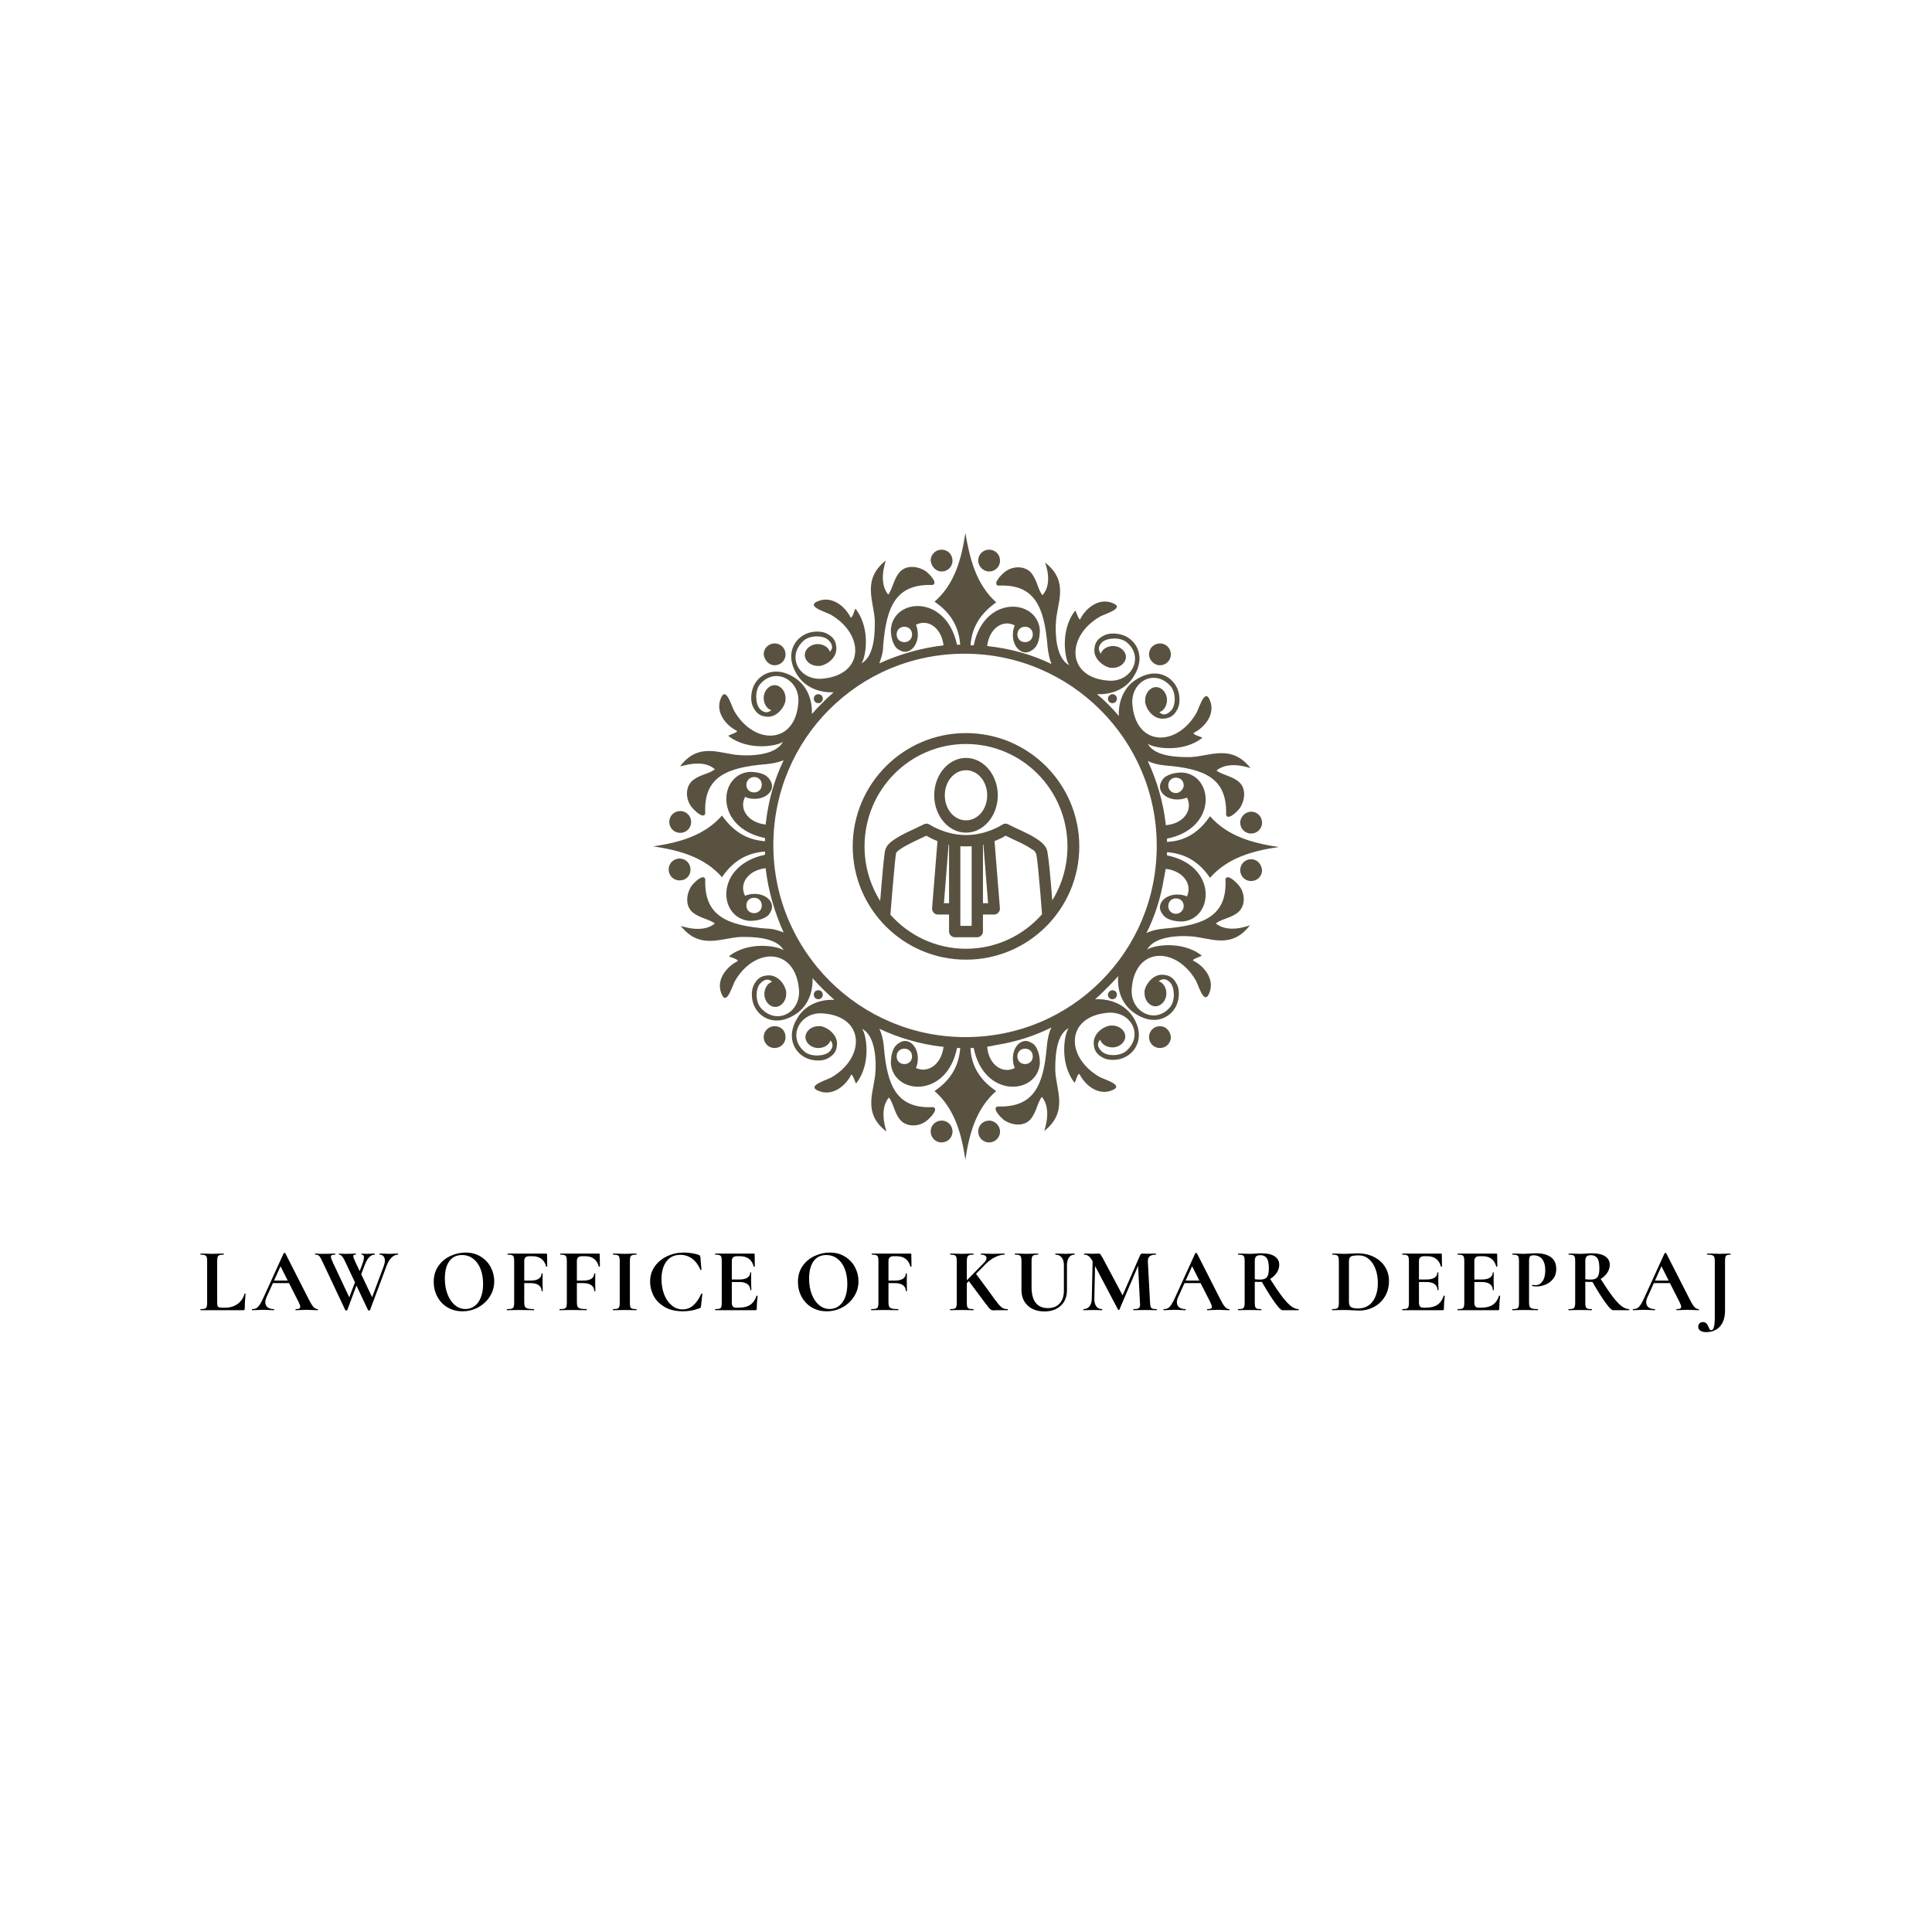 <?xml version="1.0" encoding="UTF-8" standalone="no" ?>
<!DOCTYPE svg PUBLIC "-//W3C//DTD SVG 1.1//EN" "http://www.w3.org/Graphics/SVG/1.1/DTD/svg11.dtd">
<svg xmlns="http://www.w3.org/2000/svg" xmlns:xlink="http://www.w3.org/1999/xlink" version="1.1" width="500" height="500" viewBox="0 0 500 500" xml:space="preserve">
<desc>Created with Fabric.js 3.6.3</desc>
<defs>
</defs>
<g transform="matrix(1 0 0 1 249.996 331.711)" style=""  ><path fill="#000000" opacity="1" d="M-193.79-5.37L-193.79 5.37Q-193.79 5.98-193.70 6.25Q-193.60 6.52-193.33 6.62Q-193.06 6.71-192.46 6.71L-192.46 6.71L-191.66 6.71Q-189.83 6.71-188.49 5.74Q-187.16 4.76-186.71 3.10L-186.71 3.10Q-186.71 3.05-186.62 3.05L-186.62 3.05Q-186.57 3.05-186.51 3.09Q-186.45 3.12-186.45 3.15L-186.45 3.15Q-186.66 5.47-186.66 7.01L-186.66 7.01Q-186.66 7.20-186.75 7.28Q-186.83 7.37-187.02 7.37L-187.02 7.37L-198.08 7.37Q-198.13 7.37-198.13 7.23Q-198.13 7.08-198.08 7.08L-198.08 7.08Q-197.33 7.08-196.99 6.97Q-196.65 6.85-196.52 6.51Q-196.39 6.17-196.39 5.47L-196.39 5.47L-196.39-5.39Q-196.39-6.09-196.52-6.42Q-196.65-6.75-197.00-6.88Q-197.36-7.01-198.08-7.01L-198.08-7.01Q-198.13-7.01-198.13-7.15Q-198.13-7.29-198.08-7.29L-198.08-7.29L-196.89-7.27Q-195.81-7.22-195.10-7.22L-195.10-7.22Q-194.40-7.22-193.32-7.27L-193.32-7.27L-192.13-7.29Q-192.06-7.29-192.06-7.15Q-192.06-7.01-192.13-7.01L-192.13-7.01Q-192.85-7.01-193.21-6.88Q-193.56-6.75-193.67-6.41Q-193.79-6.07-193.79-5.37L-193.79-5.37Z"/><path fill="#000000" opacity="1" d="M-167.81 7.08Q-167.69 7.08-167.69 7.23Q-167.69 7.37-167.81 7.37L-167.81 7.37Q-168.28 7.37-169.26 7.32L-169.26 7.32Q-170.30 7.27-170.74 7.27L-170.74 7.27Q-171.33 7.27-172.17 7.32L-172.17 7.32Q-172.97 7.37-173.44 7.37L-173.44 7.37Q-173.53 7.37-173.53 7.23Q-173.53 7.08-173.44 7.08L-173.44 7.08Q-172.83 7.08-172.56 6.96Q-172.29 6.83-172.29 6.50L-172.29 6.50Q-172.29 6.10-172.76 5.16L-172.76 5.16L-175.20 0.36L-179.37 0.36L-181.04 4.04Q-181.34 4.72-181.34 5.30L-181.34 5.30Q-181.34 6.15-180.74 6.62Q-180.14 7.08-179.14 7.08L-179.14 7.08Q-179.02 7.08-179.02 7.23Q-179.02 7.37-179.14 7.37L-179.14 7.37Q-179.56 7.37-180.36 7.32L-180.36 7.32Q-181.25 7.27-181.90 7.27L-181.90 7.27Q-182.54 7.27-183.43 7.32L-183.43 7.32Q-184.22 7.37-184.72 7.37L-184.72 7.37Q-184.81 7.37-184.81 7.23Q-184.81 7.08-184.72 7.08L-184.72 7.08Q-184.06 7.08-183.62 6.82Q-183.17 6.55-182.72 5.85Q-182.28 5.16-181.67 3.80L-181.67 3.80L-176.58-7.38Q-176.53-7.45-176.37-7.45L-176.37-7.45Q-176.18-7.45-176.16-7.38L-176.16-7.38L-170.30 4.15Q-169.48 5.82-168.94 6.45Q-168.40 7.08-167.81 7.08L-167.81 7.08ZM-177.40-4.01L-179.07-0.30L-175.53-0.30L-177.40-4.01Z"/><path fill="#000000" opacity="1" d="M-147.01-7.29Q-146.96-7.29-146.96-7.15Q-146.96-7.01-147.01-7.01L-147.01-7.01Q-147.88-7.01-148.64-6.27Q-149.40-5.53-149.90-4.24L-149.90-4.24L-154.23 7.34Q-154.26 7.44-154.49 7.44L-154.49 7.44Q-154.73 7.44-154.75 7.34L-154.75 7.34L-157.75 0.99L-160.12 7.34Q-160.14 7.44-160.38 7.44L-160.38 7.44Q-160.61 7.44-160.64 7.34L-160.64 7.34L-166.61-5.34Q-166.97-6.09-167.19-6.42Q-167.41-6.75-167.68-6.88Q-167.95-7.01-168.40-7.01L-168.40-7.01Q-168.47-7.01-168.47-7.15Q-168.47-7.29-168.40-7.29L-168.40-7.29Q-168.05-7.29-167.90-7.27L-167.90-7.27Q-167.44-7.22-166.69-7.22L-166.69-7.22Q-165.11-7.22-164.04-7.27L-164.04-7.27Q-163.73-7.29-163.28-7.29L-163.28-7.29Q-163.21-7.29-163.21-7.15Q-163.21-7.01-163.28-7.01L-163.28-7.01Q-163.87-7.01-164.12-6.89Q-164.36-6.77-164.36-6.47L-164.36-6.47Q-164.36-6.07-163.82-4.92L-163.82-4.92L-159.60 4.04L-158.13 0.17L-160.73-5.34Q-161.13-6.19-161.48-6.60Q-161.83-7.01-162.23-7.01L-162.23-7.01Q-162.30-7.01-162.30-7.15Q-162.30-7.29-162.23-7.29L-162.23-7.29Q-162.00-7.29-161.68-7.25Q-161.36-7.22-160.78-7.22L-160.78-7.22Q-159.44-7.22-158.55-7.27L-158.55-7.27Q-158.31-7.29-157.94-7.29L-157.94-7.29Q-157.87-7.29-157.87-7.15Q-157.87-7.01-157.94-7.01L-157.94-7.01Q-158.27-7.01-158.42-6.93Q-158.57-6.84-158.57-6.63L-158.57-6.63Q-158.57-6.23-157.94-4.92L-157.94-4.92L-156.91-2.74L-156.32-4.31Q-155.80-5.65-155.80-6.33L-155.80-6.33Q-155.80-7.01-156.39-7.01L-156.39-7.01Q-156.46-7.01-156.46-7.15Q-156.46-7.29-156.39-7.29L-156.39-7.29Q-156.20-7.29-155.98-7.25Q-155.76-7.22-154.87-7.22L-154.87-7.22Q-154.47-7.22-153.91-7.27L-153.91-7.27L-153.04-7.29Q-152.99-7.29-152.99-7.15Q-152.99-7.01-153.04-7.01L-153.04-7.01Q-154.61-7.01-155.64-4.24L-155.64-4.24L-156.51-1.92L-153.69 4.01L-150.67-4.08Q-150.39-4.83-150.39-5.44L-150.39-5.44Q-150.39-6.16-150.75-6.59Q-151.12-7.01-151.72-7.01L-151.72-7.01Q-151.80-7.01-151.80-7.15Q-151.80-7.29-151.72-7.29L-151.72-7.29L-150.65-7.27Q-149.80-7.22-149.10-7.22L-149.10-7.22Q-148.63-7.22-148.02-7.27L-148.02-7.27L-147.01-7.29Z"/><path fill="#000000" opacity="1" d=""/><path fill="#000000" opacity="1" d="M-130.32 7.65Q-132.50 7.65-134.20 6.63Q-135.90 5.61-136.82 3.86Q-137.75 2.11-137.75 0.05L-137.75 0.05Q-137.75-2.37-136.53-4.09Q-135.31-5.81-133.40-6.68Q-131.49-7.55-129.50-7.55L-129.50-7.55Q-127.27-7.55-125.58-6.50Q-123.89-5.46-122.99-3.75Q-122.09-2.04-122.09-0.11L-122.09-0.11Q-122.09 2.02-123.21 3.80Q-124.34 5.58-126.22 6.62Q-128.11 7.65-130.32 7.65L-130.32 7.65ZM-129.54 7.06Q-128.23 7.06-127.19 6.30Q-126.14 5.54-125.56 4.07Q-124.97 2.61-124.97 0.57L-124.97 0.57Q-124.97-1.59-125.63-3.29Q-126.28-4.99-127.53-5.95Q-128.77-6.91-130.43-6.91L-130.43-6.91Q-132.57-6.91-133.72-5.31Q-134.87-3.70-134.87-0.82L-134.87-0.82Q-134.87 1.46-134.17 3.25Q-133.48 5.04-132.27 6.05Q-131.07 7.06-129.54 7.06L-129.54 7.06Z"/><path fill="#000000" opacity="1" d="M-108.42-7.08L-108.37-3.96Q-108.37-3.91-108.50-3.89Q-108.63-3.87-108.65-3.94L-108.65-3.94Q-109.02-5.30-109.92-5.95Q-110.81-6.61-112.26-6.61L-112.26-6.61L-112.96-6.61Q-113.67-6.61-114.00-6.30Q-114.32-6.00-114.32-5.37L-114.32-5.37L-114.32-0.30L-112.64-0.30Q-111.28-0.30-110.56-0.78Q-109.85-1.26-109.85-2.11L-109.85-2.11Q-109.85-2.15-109.70-2.15Q-109.56-2.15-109.56-2.11L-109.56-2.11L-109.59 0.03Q-109.59 0.78-109.56 1.15L-109.56 1.15L-109.54 2.40Q-109.54 2.47-109.68 2.47Q-109.82 2.47-109.82 2.40L-109.82 2.40Q-109.82 1.46-110.56 0.91Q-111.30 0.36-112.66 0.36L-112.66 0.36L-114.32 0.36L-114.32 5.37Q-114.32 6.10-114.14 6.45Q-113.95 6.80-113.43 6.94Q-112.92 7.08-111.82 7.08L-111.82 7.08Q-111.77 7.08-111.77 7.23Q-111.77 7.37-111.82 7.37L-111.82 7.37Q-112.78 7.37-113.32 7.34L-113.32 7.34L-115.71 7.32L-117.47 7.34Q-117.94 7.37-118.76 7.37L-118.76 7.37Q-118.83 7.37-118.83 7.23Q-118.83 7.08-118.76 7.08L-118.76 7.08Q-117.94 7.08-117.56 6.97Q-117.18 6.85-117.06 6.51Q-116.93 6.17-116.93 5.47L-116.93 5.47L-116.93-5.39Q-116.93-6.09-117.04-6.42Q-117.16-6.75-117.51-6.88Q-117.86-7.01-118.59-7.01L-118.59-7.01Q-118.66-7.01-118.66-7.15Q-118.66-7.29-118.59-7.29L-118.59-7.29L-108.65-7.29Q-108.42-7.29-108.42-7.08L-108.42-7.08Z"/><path fill="#000000" opacity="1" d="M-94.79-7.08L-94.74-3.96Q-94.74-3.91-94.87-3.89Q-95.00-3.87-95.03-3.94L-95.03-3.94Q-95.40-5.30-96.29-5.95Q-97.18-6.61-98.64-6.61L-98.64-6.61L-99.34-6.61Q-100.04-6.61-100.37-6.30Q-100.70-6.00-100.70-5.37L-100.70-5.37L-100.70-0.30L-99.01-0.30Q-97.65-0.30-96.94-0.78Q-96.22-1.26-96.22-2.11L-96.22-2.11Q-96.22-2.15-96.08-2.15Q-95.94-2.15-95.94-2.11L-95.94-2.11L-95.96 0.03Q-95.96 0.78-95.94 1.15L-95.94 1.15L-95.92 2.40Q-95.92 2.47-96.06 2.47Q-96.20 2.47-96.20 2.40L-96.20 2.40Q-96.20 1.46-96.94 0.91Q-97.68 0.36-99.04 0.36L-99.04 0.36L-100.70 0.36L-100.70 5.37Q-100.70 6.10-100.51 6.45Q-100.33 6.80-99.81 6.94Q-99.29 7.08-98.19 7.08L-98.19 7.08Q-98.14 7.08-98.14 7.23Q-98.14 7.37-98.19 7.37L-98.19 7.37Q-99.15 7.37-99.69 7.34L-99.69 7.34L-102.08 7.32L-103.84 7.34Q-104.31 7.37-105.13 7.37L-105.13 7.37Q-105.20 7.37-105.20 7.23Q-105.20 7.08-105.13 7.08L-105.13 7.08Q-104.31 7.08-103.94 6.97Q-103.56 6.85-103.43 6.51Q-103.30 6.17-103.30 5.47L-103.30 5.47L-103.30-5.39Q-103.30-6.09-103.42-6.42Q-103.54-6.75-103.89-6.88Q-104.24-7.01-104.97-7.01L-104.97-7.01Q-105.04-7.01-105.04-7.15Q-105.04-7.29-104.97-7.29L-104.97-7.29L-95.03-7.29Q-94.79-7.29-94.79-7.08L-94.79-7.08Z"/><path fill="#000000" opacity="1" d="M-86.98 5.47Q-86.98 6.19-86.87 6.52Q-86.75 6.85-86.41 6.97Q-86.07 7.08-85.32 7.08L-85.32 7.08Q-85.25 7.08-85.25 7.23Q-85.25 7.37-85.32 7.37L-85.32 7.37Q-86.09 7.37-86.54 7.34L-86.54 7.34L-88.32 7.32L-90.05 7.34Q-90.52 7.37-91.32 7.37L-91.32 7.37Q-91.37 7.37-91.37 7.23Q-91.37 7.08-91.32 7.08L-91.32 7.08Q-90.57 7.08-90.22 6.97Q-89.87 6.85-89.74 6.51Q-89.61 6.17-89.61 5.47L-89.61 5.47L-89.61-5.39Q-89.61-6.09-89.74-6.42Q-89.87-6.75-90.22-6.88Q-90.57-7.01-91.32-7.01L-91.32-7.01Q-91.37-7.01-91.37-7.15Q-91.37-7.29-91.32-7.29L-91.32-7.29L-90.05-7.27Q-88.98-7.22-88.32-7.22L-88.32-7.22Q-87.59-7.22-86.51-7.27L-86.51-7.27L-85.32-7.29Q-85.25-7.29-85.25-7.15Q-85.25-7.01-85.32-7.01L-85.32-7.01Q-86.04-7.01-86.40-6.87Q-86.75-6.73-86.87-6.39Q-86.98-6.05-86.98-5.34L-86.98-5.34L-86.98 5.47Z"/><path fill="#000000" opacity="1" d="M-73.03-7.55Q-72.00-7.55-70.87-7.37Q-69.75-7.20-69.12-6.91L-69.12-6.91Q-68.90-6.84-68.85-6.74Q-68.79-6.63-68.74-6.37L-68.74-6.37L-68.46-3.12Q-68.46-3.05-68.58-3.02Q-68.69-3.00-68.72-3.09L-68.72-3.09Q-69.51-4.94-70.85-5.95Q-72.19-6.96-73.95-6.96L-73.95-6.96Q-76.27-6.96-77.53-5.25Q-78.80-3.54-78.80-0.65L-78.80-0.65Q-78.80 1.50-78.11 3.29Q-77.42 5.07-76.16 6.11Q-74.91 7.16-73.31 7.16L-73.31 7.16Q-71.81 7.16-70.63 6.16Q-69.44 5.16-68.51 3.12L-68.51 3.12Q-68.48 3.03-68.35 3.05Q-68.22 3.08-68.22 3.15L-68.22 3.15L-68.58 6.33Q-68.62 6.62-68.68 6.70Q-68.74 6.78-68.95 6.87L-68.95 6.87Q-71.04 7.65-73.24 7.65L-73.24 7.65Q-76.10 7.65-78.03 6.51Q-79.95 5.37-80.85 3.63Q-81.75 1.88-81.75-0.02L-81.75-0.02Q-81.75-2.25-80.55-3.96Q-79.34-5.67-77.33-6.61Q-75.33-7.55-73.03-7.55L-73.03-7.55Z"/><path fill="#000000" opacity="1" d="M-54.20 3.64Q-54.20 3.59-54.11 3.59L-54.11 3.59Q-54.04 3.59-53.98 3.63Q-53.92 3.66-53.92 3.68L-53.92 3.68Q-54.15 5.51-54.15 7.01L-54.15 7.01Q-54.15 7.20-54.23 7.28Q-54.30 7.37-54.51 7.37L-54.51 7.37L-64.87 7.37Q-64.94 7.37-64.94 7.23Q-64.94 7.08-64.87 7.08L-64.87 7.08Q-64.12 7.08-63.78 6.97Q-63.44 6.85-63.32 6.51Q-63.21 6.17-63.21 5.47L-63.21 5.47L-63.21-5.39Q-63.21-6.09-63.32-6.42Q-63.44-6.75-63.79-6.88Q-64.14-7.01-64.87-7.01L-64.87-7.01Q-64.94-7.01-64.94-7.15Q-64.94-7.29-64.87-7.29L-64.87-7.29L-54.93-7.29Q-54.69-7.29-54.69-7.08L-54.69-7.08L-54.65-3.96Q-54.65-3.91-54.78-3.89Q-54.91-3.87-54.93-3.94L-54.93-3.94Q-55.30-5.30-56.19-5.95Q-57.09-6.61-58.54-6.61L-58.54-6.61L-59.24-6.61Q-59.95-6.61-60.27-6.30Q-60.60-6.00-60.60-5.37L-60.60-5.37L-60.60-0.58L-58.66-0.58Q-57.30-0.58-56.57-1.05Q-55.84-1.52-55.84-2.37L-55.84-2.37Q-55.84-2.44-55.71-2.44Q-55.59-2.44-55.59-2.37L-55.59-2.37L-55.61-0.25L-55.59 0.87Q-55.54 1.67-55.54 2.14L-55.54 2.14Q-55.54 2.18-55.68 2.18Q-55.82 2.18-55.82 2.14L-55.82 2.14Q-55.82 1.18-56.56 0.62Q-57.30 0.07-58.68 0.07L-58.68 0.07L-60.60 0.07L-60.60 5.37Q-60.60 6.05-60.35 6.38Q-60.09 6.71-59.52 6.71L-59.52 6.71L-58.75 6.71Q-56.92 6.71-55.82 5.96Q-54.72 5.21-54.20 3.64L-54.20 3.64Z"/><path fill="#000000" opacity="1" d=""/><path fill="#000000" opacity="1" d="M-36.05 7.65Q-38.23 7.65-39.93 6.63Q-41.63 5.61-42.56 3.86Q-43.49 2.11-43.49 0.05L-43.49 0.05Q-43.49-2.37-42.27-4.09Q-41.05-5.81-39.14-6.68Q-37.22-7.55-35.23-7.55L-35.23-7.55Q-33.00-7.55-31.32-6.50Q-29.63-5.46-28.72-3.75Q-27.82-2.04-27.82-0.11L-27.82-0.11Q-27.82 2.02-28.95 3.80Q-30.07 5.58-31.96 6.62Q-33.85 7.65-36.05 7.65L-36.05 7.65ZM-35.28 7.06Q-33.97 7.06-32.92 6.30Q-31.88 5.54-31.29 4.07Q-30.71 2.61-30.71 0.57L-30.71 0.57Q-30.71-1.59-31.36-3.29Q-32.02-4.99-33.26-5.95Q-34.50-6.91-36.17-6.91L-36.17-6.91Q-38.30-6.91-39.45-5.31Q-40.60-3.70-40.60-0.82L-40.60-0.82Q-40.60 1.46-39.91 3.25Q-39.22 5.04-38.01 6.05Q-36.80 7.06-35.28 7.06L-35.28 7.06Z"/><path fill="#000000" opacity="1" d="M-14.15-7.08L-14.10-3.96Q-14.10-3.91-14.23-3.89Q-14.36-3.87-14.39-3.94L-14.39-3.94Q-14.76-5.30-15.65-5.95Q-16.54-6.61-18.00-6.61L-18.00-6.61L-18.70-6.61Q-19.40-6.61-19.73-6.30Q-20.06-6.00-20.06-5.37L-20.06-5.37L-20.06-0.30L-18.37-0.30Q-17.01-0.30-16.30-0.78Q-15.58-1.26-15.58-2.11L-15.58-2.11Q-15.58-2.15-15.44-2.15Q-15.30-2.15-15.30-2.11L-15.30-2.11L-15.32 0.03Q-15.32 0.78-15.30 1.15L-15.30 1.15L-15.28 2.40Q-15.28 2.47-15.42 2.47Q-15.56 2.47-15.56 2.40L-15.56 2.40Q-15.56 1.46-16.30 0.91Q-17.04 0.36-18.40 0.36L-18.40 0.36L-20.06 0.36L-20.06 5.37Q-20.06 6.10-19.87 6.45Q-19.69 6.80-19.17 6.94Q-18.65 7.08-17.55 7.08L-17.55 7.08Q-17.50 7.08-17.50 7.23Q-17.50 7.37-17.55 7.37L-17.55 7.37Q-18.51 7.37-19.05 7.34L-19.05 7.34L-21.44 7.32L-23.20 7.34Q-23.67 7.37-24.49 7.37L-24.49 7.37Q-24.56 7.37-24.56 7.23Q-24.56 7.08-24.49 7.08L-24.49 7.08Q-23.67 7.08-23.30 6.97Q-22.92 6.85-22.79 6.51Q-22.66 6.17-22.66 5.47L-22.66 5.47L-22.66-5.39Q-22.66-6.09-22.78-6.42Q-22.90-6.75-23.25-6.88Q-23.60-7.01-24.33-7.01L-24.33-7.01Q-24.40-7.01-24.40-7.15Q-24.40-7.29-24.33-7.29L-24.33-7.29L-14.39-7.29Q-14.15-7.29-14.15-7.08L-14.15-7.08Z"/><path fill="#000000" opacity="1" d=""/><path fill="#000000" opacity="1" d="M10.77 7.08Q10.85 7.08 10.85 7.23Q10.85 7.37 10.77 7.37L10.77 7.37L8.15 7.37Q7.77 7.37 7.52 7.39Q7.26 7.41 7.09 7.41L7.09 7.41Q6.72 7.41 6.45 7.24Q6.18 7.06 5.79 6.59Q5.40 6.12 4.42 4.79L4.42 4.79Q4.30 4.62 4.15 4.42Q4.00 4.22 3.81 3.97L3.81 3.97L0.74-0.16L0.22 0.36L0.22 5.47Q0.22 6.19 0.34 6.52Q0.46 6.85 0.80 6.97Q1.14 7.08 1.89 7.08L1.89 7.08Q1.98 7.08 1.98 7.23Q1.98 7.37 1.89 7.37L1.89 7.37Q1.11 7.37 0.67 7.34L0.67 7.34L-1.09 7.32L-2.83 7.34Q-3.29 7.37-4.09 7.37L-4.09 7.37Q-4.14 7.37-4.14 7.23Q-4.14 7.08-4.09 7.08L-4.09 7.08Q-3.34 7.08-2.99 6.97Q-2.64 6.85-2.51 6.51Q-2.38 6.17-2.38 5.47L-2.38 5.47L-2.38-5.39Q-2.38-6.09-2.51-6.42Q-2.64-6.75-2.98-6.88Q-3.32-7.01-4.04-7.01L-4.04-7.01Q-4.12-7.01-4.12-7.15Q-4.12-7.29-4.04-7.29L-4.04-7.29L-2.80-7.27Q-1.72-7.22-1.09-7.22L-1.09-7.22Q-0.39-7.22 0.69-7.27L0.69-7.27L1.89-7.29Q1.96-7.29 1.96-7.15Q1.96-7.01 1.89-7.01L1.89-7.01Q1.16-7.01 0.82-6.87Q0.48-6.73 0.35-6.39Q0.22-6.05 0.22-5.34L0.22-5.34L0.22-0.37L4.63-4.87Q5.31-5.55 5.31-6.12L5.31-6.12Q5.31-6.54 4.94-6.77Q4.56-7.01 3.88-7.01L3.88-7.01Q3.81-7.01 3.81-7.15Q3.81-7.29 3.88-7.29L3.88-7.29L4.98-7.27Q6.01-7.22 6.91-7.22L6.91-7.22Q7.87-7.22 8.90-7.27L8.90-7.27L9.95-7.29Q10.02-7.29 10.02-7.15Q10.02-7.01 9.95-7.01L9.95-7.01Q8.88-7.01 7.59-6.39Q6.30-5.77 5.24-4.73L5.24-4.73L2.59-2.04L6.06 2.65Q7.59 4.83 8.35 5.74Q9.11 6.64 9.58 6.86Q10.05 7.08 10.77 7.08L10.77 7.08Z"/><path fill="#000000" opacity="1" d="M25.34-4.29Q25.34-5.55 24.76-6.28Q24.19-7.01 23.16-7.01L23.16-7.01Q23.11-7.01 23.11-7.15Q23.11-7.29 23.16-7.29L23.16-7.29L24.28-7.27Q25.17-7.22 25.71-7.22L25.71-7.22Q26.16-7.22 27.00-7.27L27.00-7.27L28.08-7.29Q28.13-7.29 28.13-7.15Q28.13-7.01 28.08-7.01L28.08-7.01Q27.17-7.01 26.65-6.28Q26.13-5.55 26.13-4.29L26.13-4.29L26.13 2.23Q26.13 3.87 25.41 5.12Q24.68 6.36 23.35 7.03Q22.03 7.69 20.29 7.69L20.29 7.69Q18.56 7.69 17.22 7.04Q15.89 6.38 15.12 5.13Q14.36 3.87 14.36 2.18L14.36 2.18L14.36-5.39Q14.36-6.09 14.23-6.42Q14.10-6.75 13.76-6.88Q13.42-7.01 12.70-7.01L12.70-7.01Q12.63-7.01 12.63-7.15Q12.63-7.29 12.70-7.29L12.70-7.29L13.94-7.27Q15.02-7.22 15.65-7.22L15.65-7.22Q16.36-7.22 17.43-7.27L17.43-7.27L18.63-7.29Q18.70-7.29 18.70-7.15Q18.70-7.01 18.63-7.01L18.63-7.01Q17.90-7.01 17.56-6.87Q17.22-6.73 17.09-6.39Q16.97-6.05 16.97-5.34L16.97-5.34L16.97 1.36Q16.97 4.15 18.07 5.49Q19.17 6.83 21.19 6.83L21.19 6.83Q23.13 6.83 24.23 5.64Q25.34 4.46 25.34 2.25L25.34 2.25L25.34-4.29Z"/><path fill="#000000" opacity="1" d="M49.35 7.08Q49.39 7.08 49.39 7.23Q49.39 7.37 49.35 7.37L49.35 7.37Q48.55 7.37 48.08 7.34L48.08 7.34L46.35 7.32L44.59 7.34Q44.14 7.37 43.37 7.37L43.37 7.37Q43.30 7.37 43.30 7.23Q43.30 7.08 43.37 7.08L43.37 7.08Q44.35 7.08 44.70 6.85Q45.06 6.62 45.06 5.87L45.06 5.87L45.03 5.47L44.54-4.12L39.71 7.20Q39.66 7.30 39.52 7.30L39.52 7.30Q39.38 7.30 39.34 7.20L39.34 7.20L33.40-4.08L33.22 4.39Q33.19 5.65 33.72 6.37Q34.25 7.08 35.21 7.08L35.21 7.08Q35.28 7.08 35.28 7.23Q35.28 7.37 35.21 7.37L35.21 7.37Q34.58 7.37 34.22 7.34L34.22 7.34L32.93 7.32L31.46 7.34Q31.08 7.37 30.45 7.37L30.45 7.37Q30.38 7.37 30.38 7.23Q30.38 7.08 30.45 7.08L30.45 7.08Q31.41 7.08 31.97 6.36Q32.54 5.63 32.56 4.39L32.56 4.39L32.77-5.32L32.75-5.34Q32.28-6.21 31.77-6.61Q31.27-7.01 30.61-7.01L30.61-7.01Q30.54-7.01 30.54-7.15Q30.54-7.29 30.61-7.29L30.61-7.29L31.71-7.27Q32.04-7.24 32.56-7.24L32.56-7.24L33.80-7.27Q34.01-7.29 34.34-7.29L34.34-7.29Q34.65-7.29 34.81-7.08Q34.97-6.87 35.42-6.07L35.42-6.07L40.53 3.52L44.99-6.70Q45.13-7.03 45.28-7.16Q45.43-7.29 45.69-7.29L45.69-7.29Q45.90-7.29 46.17-7.27Q46.44-7.24 46.79-7.24L46.79-7.24L48.18-7.27Q48.50-7.29 49.11-7.29L49.11-7.29Q49.18-7.29 49.18-7.15Q49.18-7.01 49.11-7.01L49.11-7.01Q48.01-7.01 47.52-6.56Q47.03-6.12 47.07-5.18L47.07-5.18L47.64 5.47Q47.68 6.19 47.81 6.52Q47.94 6.85 48.28 6.97Q48.62 7.08 49.35 7.08L49.35 7.08Z"/><path fill="#000000" opacity="1" d="M68.11 7.08Q68.22 7.08 68.22 7.23Q68.22 7.37 68.11 7.37L68.11 7.37Q67.64 7.37 66.65 7.32L66.65 7.32Q65.62 7.27 65.18 7.27L65.18 7.27Q64.59 7.27 63.75 7.32L63.75 7.32Q62.95 7.37 62.48 7.37L62.48 7.37Q62.39 7.37 62.39 7.23Q62.39 7.08 62.48 7.08L62.48 7.08Q63.09 7.08 63.36 6.96Q63.63 6.83 63.63 6.50L63.63 6.50Q63.63 6.10 63.16 5.16L63.16 5.16L60.72 0.36L56.55 0.36L54.88 4.04Q54.58 4.72 54.58 5.30L54.58 5.30Q54.58 6.15 55.17 6.62Q55.77 7.08 56.78 7.08L56.78 7.08Q56.90 7.08 56.90 7.23Q56.90 7.37 56.78 7.37L56.78 7.37Q56.36 7.37 55.56 7.32L55.56 7.32Q54.67 7.27 54.01 7.27L54.01 7.27Q53.38 7.27 52.49 7.32L52.49 7.32Q51.69 7.37 51.20 7.37L51.20 7.37Q51.11 7.37 51.11 7.23Q51.11 7.08 51.20 7.08L51.20 7.08Q51.86 7.08 52.30 6.82Q52.75 6.55 53.19 5.85Q53.64 5.16 54.25 3.80L54.25 3.80L59.34-7.38Q59.38-7.45 59.55-7.45L59.55-7.45Q59.74-7.45 59.76-7.38L59.76-7.38L65.62 4.15Q66.44 5.82 66.98 6.45Q67.52 7.08 68.11 7.08L68.11 7.08ZM58.52-4.01L56.85-0.30L60.39-0.30L58.52-4.01Z"/><path fill="#000000" opacity="1" d="M86.07 7.08Q86.12 7.08 86.12 7.23Q86.12 7.37 86.07 7.37L86.07 7.37L81.89 7.37Q81.38 7.37 79.97 5.43Q78.56 3.50 76.57 0.03L76.57 0.03Q76.38 0.05 76.03 0.05L76.03 0.05Q75.12 0.05 74.74 0.03L74.74 0.03L74.74 5.47Q74.74 6.19 74.86 6.52Q74.98 6.85 75.32 6.97Q75.66 7.08 76.41 7.08L76.41 7.08Q76.45 7.08 76.45 7.23Q76.45 7.37 76.41 7.37L76.41 7.37Q75.63 7.37 75.19 7.34L75.19 7.34L73.41 7.32L71.69 7.34Q71.23 7.37 70.43 7.37L70.43 7.37Q70.36 7.37 70.36 7.23Q70.36 7.08 70.43 7.08L70.43 7.08Q71.18 7.08 71.52 6.97Q71.86 6.85 71.99 6.51Q72.12 6.17 72.12 5.47L72.12 5.47L72.12-5.39Q72.12-6.09 72.00-6.42Q71.88-6.75 71.53-6.88Q71.18-7.01 70.45-7.01L70.45-7.01Q70.40-7.01 70.40-7.15Q70.40-7.29 70.45-7.29L70.45-7.29L71.69-7.27Q72.77-7.22 73.41-7.22L73.41-7.22Q74.09-7.22 74.91-7.29L74.91-7.29Q75.16-7.31 75.58-7.34Q75.99-7.36 76.55-7.36L76.55-7.36Q78.71-7.36 79.89-6.57Q81.07-5.79 81.07-4.38L81.07-4.38Q81.07-3.30 80.42-2.32Q79.76-1.33 78.71-0.72L78.71-0.72Q80.58 2.23 81.86 3.90Q83.14 5.56 84.13 6.32Q85.13 7.08 86.07 7.08L86.07 7.08ZM74.74-0.65Q75.31-0.56 76.10-0.56L76.10-0.56Q76.95-0.56 77.44-0.82Q77.93-1.08 78.15-1.71Q78.38-2.34 78.38-3.49L78.38-3.49Q78.38-5.41 77.81-6.14Q77.25-6.87 76.20-6.87L76.20-6.87Q75.40-6.87 75.07-6.52Q74.74-6.16 74.74-5.34L74.74-5.34L74.74-0.65Z"/><path fill="#000000" opacity="1" d=""/><path fill="#000000" opacity="1" d="M101.73 7.46Q100.98 7.46 99.95 7.39L99.95 7.39Q99.57 7.37 99.02 7.34Q98.47 7.32 97.79 7.32L97.79 7.32L96.06 7.34Q95.59 7.37 94.79 7.37L94.79 7.37Q94.74 7.37 94.74 7.23Q94.74 7.08 94.79 7.08L94.79 7.08Q95.54 7.08 95.89 6.97Q96.25 6.85 96.37 6.51Q96.50 6.17 96.50 5.47L96.50 5.47L96.50-5.39Q96.50-6.09 96.37-6.42Q96.25-6.75 95.91-6.88Q95.57-7.01 94.84-7.01L94.84-7.01Q94.77-7.01 94.77-7.15Q94.77-7.29 94.84-7.29L94.84-7.29L96.08-7.27Q97.16-7.22 97.79-7.22L97.79-7.22Q98.75-7.22 99.76-7.29L99.76-7.29Q100.98-7.34 101.40-7.34L101.40-7.34Q103.77-7.34 105.61-6.40Q107.45-5.46 108.46-3.84Q109.47-2.22 109.47-0.21L109.47-0.21Q109.47 2.07 108.43 3.81Q107.38 5.56 105.61 6.51Q103.84 7.46 101.73 7.46L101.73 7.46ZM101.50 6.92Q103.00 6.92 104.15 6.16Q105.30 5.40 105.94 3.90Q106.59 2.40 106.59 0.31L106.59 0.31Q106.59-1.69 105.98-3.31Q105.37-4.94 104.24-5.88Q103.12-6.82 101.64-6.82L101.64-6.82Q100.18-6.82 99.65-6.54Q99.11-6.26 99.11-5.34L99.11-5.34L99.11 5.21Q99.11 6.15 99.60 6.53Q100.09 6.92 101.50 6.92L101.50 6.92Z"/><path fill="#000000" opacity="1" d="M123.63 3.64Q123.63 3.59 123.73 3.59L123.73 3.59Q123.80 3.59 123.86 3.63Q123.91 3.66 123.91 3.68L123.91 3.68Q123.68 5.51 123.68 7.01L123.68 7.01Q123.68 7.20 123.61 7.28Q123.54 7.37 123.33 7.37L123.33 7.37L112.96 7.37Q112.89 7.37 112.89 7.23Q112.89 7.08 112.96 7.08L112.96 7.08Q113.71 7.08 114.05 6.97Q114.39 6.85 114.51 6.51Q114.63 6.17 114.63 5.47L114.63 5.47L114.63-5.39Q114.63-6.09 114.51-6.42Q114.39-6.75 114.04-6.88Q113.69-7.01 112.96-7.01L112.96-7.01Q112.89-7.01 112.89-7.15Q112.89-7.29 112.96-7.29L112.96-7.29L122.91-7.29Q123.14-7.29 123.14-7.08L123.14-7.08L123.19-3.96Q123.19-3.91 123.06-3.89Q122.93-3.87 122.91-3.94L122.91-3.94Q122.53-5.30 121.64-5.95Q120.75-6.61 119.30-6.61L119.30-6.61L118.59-6.61Q117.89-6.61 117.56-6.30Q117.23-6.00 117.23-5.37L117.23-5.37L117.23-0.58L119.18-0.58Q120.54-0.58 121.26-1.05Q121.99-1.52 121.99-2.37L121.99-2.37Q121.99-2.44 122.12-2.44Q122.25-2.44 122.25-2.37L122.25-2.37L122.23-0.25L122.25 0.87Q122.30 1.67 122.30 2.14L122.30 2.14Q122.30 2.18 122.16 2.18Q122.02 2.18 122.02 2.14L122.02 2.14Q122.02 1.18 121.28 0.62Q120.54 0.07 119.15 0.07L119.15 0.07L117.23 0.07L117.23 5.37Q117.23 6.05 117.49 6.38Q117.75 6.71 118.31 6.71L118.31 6.71L119.08 6.71Q120.91 6.71 122.02 5.96Q123.12 5.21 123.63 3.64L123.63 3.64Z"/><path fill="#000000" opacity="1" d="M137.96 3.64Q137.96 3.59 138.05 3.59L138.05 3.59Q138.12 3.59 138.18 3.63Q138.24 3.66 138.24 3.68L138.24 3.68Q138.01 5.51 138.01 7.01L138.01 7.01Q138.01 7.20 137.94 7.28Q137.87 7.37 137.66 7.37L137.66 7.37L127.29 7.37Q127.22 7.37 127.22 7.23Q127.22 7.08 127.29 7.08L127.29 7.08Q128.04 7.08 128.38 6.97Q128.72 6.85 128.84 6.51Q128.96 6.17 128.96 5.47L128.96 5.47L128.96-5.39Q128.96-6.09 128.84-6.42Q128.72-6.75 128.37-6.88Q128.02-7.01 127.29-7.01L127.29-7.01Q127.22-7.01 127.22-7.15Q127.22-7.29 127.29-7.29L127.29-7.29L137.23-7.29Q137.47-7.29 137.47-7.08L137.47-7.08L137.51-3.96Q137.51-3.91 137.39-3.89Q137.26-3.87 137.23-3.94L137.23-3.94Q136.86-5.30 135.97-5.95Q135.08-6.61 133.62-6.61L133.62-6.61L132.92-6.61Q132.22-6.61 131.89-6.30Q131.56-6.00 131.56-5.37L131.56-5.37L131.56-0.58L133.51-0.58Q134.87-0.58 135.59-1.05Q136.32-1.52 136.32-2.37L136.32-2.37Q136.32-2.44 136.45-2.44Q136.58-2.44 136.58-2.37L136.58-2.37L136.55-0.25L136.58 0.87Q136.62 1.67 136.62 2.14L136.62 2.14Q136.62 2.18 136.48 2.18Q136.34 2.18 136.34 2.14L136.34 2.14Q136.34 1.18 135.60 0.62Q134.87 0.07 133.48 0.07L133.48 0.07L131.56 0.07L131.56 5.37Q131.56 6.05 131.82 6.38Q132.07 6.71 132.64 6.71L132.64 6.71L133.41 6.71Q135.24 6.71 136.34 5.96Q137.44 5.21 137.96 3.64L137.96 3.64Z"/><path fill="#000000" opacity="1" d="M145.72 5.37Q145.72 6.12 145.89 6.46Q146.05 6.80 146.51 6.94Q146.96 7.08 147.97 7.08L147.97 7.08Q148.04 7.08 148.04 7.23Q148.04 7.37 147.97 7.37L147.97 7.37Q147.01 7.37 146.47 7.34L146.47 7.34L144.43 7.32L142.72 7.34Q142.25 7.37 141.45 7.37L141.45 7.37Q141.38 7.37 141.38 7.23Q141.38 7.08 141.45 7.08L141.45 7.08Q142.20 7.08 142.54 6.97Q142.88 6.85 143.00 6.51Q143.12 6.17 143.12 5.47L143.12 5.47L143.12-5.39Q143.12-6.09 143.00-6.42Q142.88-6.75 142.53-6.88Q142.18-7.01 141.45-7.01L141.45-7.01Q141.38-7.01 141.38-7.15Q141.38-7.29 141.45-7.29L141.45-7.29L142.70-7.27Q143.78-7.22 144.41-7.22L144.41-7.22Q144.97-7.22 145.75-7.29L145.75-7.29Q146.05-7.31 146.52-7.34Q146.99-7.36 147.60-7.36L147.60-7.36Q149.99-7.36 151.37-6.36Q152.76-5.37 152.76-3.28L152.76-3.28Q152.76-1.83 152.01-0.82Q151.26 0.19 150.07 0.71Q148.89 1.22 147.64 1.22L147.64 1.22Q147.01 1.22 146.54 1.11L146.54 1.11Q146.50 1.11 146.50 0.99L146.50 0.99Q146.50 0.92 146.53 0.85Q146.57 0.78 146.61 0.80L146.61 0.80Q146.96 0.89 147.41 0.89L147.41 0.89Q148.49 0.89 149.20-0.11Q149.92-1.12 149.92-2.97L149.92-2.97Q149.92-4.83 149.13-5.84Q148.35-6.84 146.85-6.84L146.85-6.84Q146.19-6.84 145.96-6.54Q145.72-6.23 145.72-5.34L145.72-5.34L145.72 5.37Z"/><path fill="#000000" opacity="1" d="M171.61 7.08Q171.66 7.08 171.66 7.23Q171.66 7.37 171.61 7.37L171.61 7.37L167.44 7.37Q166.92 7.37 165.51 5.43Q164.11 3.50 162.11 0.03L162.11 0.03Q161.92 0.05 161.57 0.05L161.57 0.05Q160.66 0.05 160.28 0.03L160.28 0.03L160.28 5.47Q160.28 6.19 160.40 6.52Q160.52 6.85 160.86 6.97Q161.20 7.08 161.95 7.08L161.95 7.08Q162.00 7.08 162.00 7.23Q162.00 7.37 161.95 7.37L161.95 7.37Q161.17 7.37 160.73 7.34L160.73 7.34L158.95 7.32L157.24 7.34Q156.77 7.37 155.97 7.37L155.97 7.37Q155.90 7.37 155.90 7.23Q155.90 7.08 155.97 7.08L155.97 7.08Q156.72 7.08 157.06 6.97Q157.40 6.85 157.53 6.51Q157.66 6.17 157.66 5.47L157.66 5.47L157.66-5.39Q157.66-6.09 157.54-6.42Q157.42-6.75 157.07-6.88Q156.72-7.01 155.99-7.01L155.99-7.01Q155.95-7.01 155.95-7.15Q155.95-7.29 155.99-7.29L155.99-7.29L157.24-7.27Q158.31-7.22 158.95-7.22L158.95-7.22Q159.63-7.22 160.45-7.29L160.45-7.29Q160.71-7.31 161.12-7.34Q161.53-7.36 162.09-7.36L162.09-7.36Q164.25-7.36 165.43-6.57Q166.61-5.79 166.61-4.38L166.61-4.38Q166.61-3.30 165.96-2.32Q165.30-1.33 164.25-0.72L164.25-0.72Q166.12 2.23 167.40 3.90Q168.68 5.56 169.67 6.32Q170.67 7.08 171.61 7.08L171.61 7.08ZM160.28-0.65Q160.85-0.56 161.64-0.56L161.64-0.56Q162.49-0.56 162.98-0.82Q163.47-1.08 163.70-1.71Q163.92-2.34 163.92-3.49L163.92-3.49Q163.92-5.41 163.36-6.14Q162.79-6.87 161.74-6.87L161.74-6.87Q160.94-6.87 160.61-6.52Q160.28-6.16 160.28-5.34L160.28-5.34L160.28-0.65Z"/><path fill="#000000" opacity="1" d="M189.57 7.08Q189.69 7.08 189.69 7.23Q189.69 7.37 189.57 7.37L189.57 7.37Q189.10 7.37 188.12 7.32L188.12 7.32Q187.09 7.27 186.64 7.27L186.64 7.27Q186.05 7.27 185.21 7.32L185.21 7.32Q184.41 7.37 183.94 7.37L183.94 7.37Q183.85 7.37 183.85 7.23Q183.85 7.08 183.94 7.08L183.94 7.08Q184.55 7.08 184.82 6.96Q185.09 6.83 185.09 6.50L185.09 6.50Q185.09 6.10 184.62 5.16L184.62 5.16L182.18 0.36L178.01 0.36L176.35 4.04Q176.04 4.72 176.04 5.30L176.04 5.30Q176.04 6.15 176.64 6.62Q177.24 7.08 178.25 7.08L178.25 7.08Q178.36 7.08 178.36 7.23Q178.36 7.37 178.25 7.37L178.25 7.37Q177.82 7.37 177.03 7.32L177.03 7.32Q176.13 7.27 175.48 7.27L175.48 7.27Q174.85 7.27 173.95 7.32L173.95 7.32Q173.16 7.37 172.66 7.37L172.66 7.37Q172.57 7.37 172.57 7.23Q172.57 7.08 172.66 7.08L172.66 7.08Q173.32 7.08 173.77 6.82Q174.21 6.55 174.66 5.85Q175.10 5.16 175.71 3.80L175.71 3.80L180.80-7.38Q180.85-7.45 181.01-7.45L181.01-7.45Q181.20-7.45 181.22-7.38L181.22-7.38L187.09 4.15Q187.91 5.82 188.45 6.45Q188.98 7.08 189.57 7.08L189.57 7.08ZM179.98-4.01L178.32-0.30L181.86-0.30L179.98-4.01Z"/><path fill="#000000" opacity="1" d="M197.82-7.29Q197.90-7.29 197.90-7.15Q197.90-7.01 197.82-7.01L197.82-7.01Q197.22-7.01 196.92-6.87Q196.63-6.73 196.54-6.39Q196.44-6.05 196.44-5.34L196.44-5.34L196.44 7.46Q196.44 10.09 195.14 11.56Q193.84 13.04 191.52 13.04L191.52 13.04Q190.63 13.04 190.06 12.67Q189.50 12.29 189.50 11.63L189.50 11.63Q189.50 11.16 189.81 10.80Q190.11 10.44 190.72 10.44L190.72 10.44Q191.31 10.44 191.62 10.79Q191.94 11.14 192.20 11.77L192.20 11.77Q192.34 12.15 192.48 12.35Q192.62 12.55 192.83 12.55L192.83 12.55Q193.32 12.55 193.56 11.75Q193.79 10.95 193.79 9.10L193.79 9.10L193.79-5.39Q193.79-6.09 193.64-6.42Q193.49-6.75 193.09-6.88Q192.69-7.01 191.82-7.01L191.82-7.01Q191.78-7.01 191.78-7.15Q191.78-7.29 191.82-7.29L191.82-7.29L193.28-7.27Q194.40-7.22 195.08-7.22L195.08-7.22Q195.74-7.22 196.72-7.27L196.72-7.27L197.82-7.29Z"/></g><g transform="matrix(1.662 0 0 1.662 250 219.04)"  >
<path style="stroke: none; stroke-width: 0; stroke-dasharray: none; stroke-linecap: butt; stroke-dashoffset: 0; stroke-linejoin: miter; stroke-miterlimit: 4; fill: rgb(89,82,65); fill-rule: nonzero; opacity: 1;"  transform=" translate(-50.1, -50.1)" d="M 5.6 48 c 0.9 0 1.7 -0.7 1.7 -1.7 c 0 -0.9 -0.7 -1.7 -1.7 -1.7 c -0.9 0 -1.7 0.7 -1.7 1.7 C 3.9 47.3 4.7 48 5.6 48 z M 53.7 92.8 c -0.9 0 -1.7 0.7 -1.7 1.7 c 0 0.9 0.7 1.7 1.7 1.7 c 0.9 0 1.7 -0.7 1.7 -1.7 C 55.4 93.6 54.6 92.8 53.7 92.8 z M 46.3 92.8 c -0.9 0 -1.7 0.7 -1.7 1.7 c 0 0.9 0.7 1.7 1.7 1.7 c 0.9 0 1.7 -0.7 1.7 -1.7 C 48 93.6 47.3 92.8 46.3 92.8 z M 20.3 21.9 c 0.9 0 1.7 -0.7 1.7 -1.7 c 0 -0.9 -0.7 -1.7 -1.7 -1.7 c -0.9 0 -1.7 0.7 -1.7 1.7 C 18.7 21.1 19.4 21.9 20.3 21.9 z M 20.3 78.1 c -0.9 0 -1.7 0.7 -1.7 1.7 c 0 0.9 0.7 1.7 1.7 1.7 c 0.9 0 1.7 -0.7 1.7 -1.7 C 22 78.8 21.3 78.1 20.3 78.1 z M 7.2 53.7 c 0 -0.9 -0.7 -1.7 -1.7 -1.7 c -0.9 0 -1.7 0.7 -1.7 1.7 c 0 0.9 0.7 1.7 1.7 1.7 C 6.5 55.4 7.2 54.7 7.2 53.7 z M 53.7 7.3 c 0.9 0 1.7 -0.7 1.7 -1.7 c 0 -0.9 -0.7 -1.7 -1.7 -1.7 c -0.9 0 -1.7 0.7 -1.7 1.7 C 52 6.5 52.8 7.3 53.7 7.3 z M 92.8 46.4 c 0 0.9 0.7 1.7 1.7 1.7 c 0.9 0 1.7 -0.7 1.7 -1.7 c 0 -0.9 -0.7 -1.7 -1.7 -1.7 C 93.6 44.7 92.8 45.5 92.8 46.4 z M 80.3 78.1 c -0.9 0 -1.7 0.7 -1.7 1.7 c 0 0.9 0.7 1.7 1.7 1.7 c 0.9 0 1.7 -0.7 1.7 -1.7 C 81.9 78.8 81.2 78.1 80.3 78.1 z M 80.3 21.9 c 0.9 0 1.7 -0.7 1.7 -1.7 c 0 -0.9 -0.7 -1.7 -1.7 -1.7 c -0.9 0 -1.7 0.7 -1.7 1.7 C 78.6 21.1 79.4 21.9 80.3 21.9 z M 94.5 52.1 c -0.9 0 -1.7 0.7 -1.7 1.7 c 0 0.9 0.7 1.7 1.7 1.7 c 0.9 0 1.7 -0.7 1.7 -1.7 C 96.1 52.8 95.4 52.1 94.5 52.1 z M 46.3 7.3 c 0.9 0 1.7 -0.7 1.7 -1.7 c 0 -0.9 -0.7 -1.7 -1.7 -1.7 c -0.9 0 -1.7 0.7 -1.7 1.7 C 44.7 6.5 45.4 7.3 46.3 7.3 z M 89 62.1 c 0.9 -0.7 2.2 -0.8 3.3 -1.6 c 1.4 -1 1.3 -3.1 0.3 -4.3 c -0.4 -0.5 -1.8 -1.9 -2.1 -1 c 0.3 5.7 -3.3 7.2 -9.5 7.7 c -1.1 0.1 -2 0.3 -2.8 0.7 c 1.3 -2.6 2.2 -5.4 2.7 -8.4 c 0.1 -0.5 0.2 -1.1 0.3 -1.6 c 2.7 0.3 4.2 2.4 3.3 4.3 c -0.4 -0.2 -0.9 -0.3 -1.5 -0.3 c -1.5 0 -2.7 0.9 -2.7 2 c 0 0.3 0.1 0.6 0.3 0.9 c 0 0 0 0 0 0 c 0.1 0.1 0.1 0.2 0.2 0.3 c 0.1 0.1 0.1 0.1 0.2 0.2 c 0 0 0.1 0 0.1 0.1 c 0.5 0.4 1.4 0.7 2.7 0.7 c 4.9 -0.4 5.5 -8.7 -2.4 -10.3 c 0 -0.2 0 -0.4 0 -0.5 c 2.5 0.2 4.8 1.2 6.7 4 c 2.7 -3.1 6.6 -4.2 10.7 -4.8 c -4.1 -0.6 -8 -1.7 -10.7 -4.8 c -1.9 2.8 -4.2 3.9 -6.7 4 c 0 -0.2 0 -0.3 0 -0.5 c 7.9 -1.6 7.3 -9.9 2.4 -10.3 c -1.3 0 -2.1 0.3 -2.7 0.7 c 0 0 -0.1 0 -0.1 0.1 c -0.1 0.1 -0.2 0.1 -0.2 0.2 c -0.1 0.1 -0.2 0.2 -0.2 0.3 c 0 0 0 0 0 0 c -0.2 0.3 -0.3 0.6 -0.3 0.9 c 0 1.1 1.2 2 2.7 2 c 0.5 0 1.1 -0.1 1.5 -0.3 c 1 1.9 -0.5 4.1 -3.3 4.3 c 0 -0.1 0 -0.1 0 -0.2 c -0.4 -3.5 -1.4 -6.8 -2.8 -9.8 c 0.8 0.4 1.7 0.6 2.7 0.7 c 6.2 0.5 9.7 2 9.5 7.7 c 0.3 0.9 1.7 -0.5 2.1 -1 c 0.9 -1.3 1.1 -3.3 -0.3 -4.3 c -1.1 -0.8 -2.3 -0.9 -3.3 -1.6 c 2 -1.7 5.4 -0.3 5.3 -0.4 c -3 -3.8 -6.4 -1.8 -9.4 -1.7 c -1.2 0 -5.5 0.1 -6.6 -2.1 c 0.6 0.6 5.3 1.6 8.5 -0.9 c 0.1 -0.1 -1.7 -0.5 -1.3 -0.8 c 1.6 -0.8 3.2 -2.7 2.6 -4.7 c -0.8 -2.6 -1.7 0.6 -2.2 1.6 c -3.1 5.4 -9.5 5.3 -10 -1.4 c -0.2 -3.6 3.6 -5.5 6 -2.7 c 0.8 1 0.8 3 0 3.8 c -0.8 0.8 -1.4 0.6 -1.8 0.2 c 0.7 -0.2 1.2 -1 1.2 -1.9 c 0 -1.1 -0.8 -2 -1.7 -2 s -1.7 0.9 -1.7 2 c 0 0.2 0 0.3 0 0.4 c 0 0 0 0 0 0 c 0.2 1.1 1.3 2.7 3 2.5 c 1.2 -0.1 1.7 -0.8 2.1 -1.6 c 0.4 -0.9 0.3 -2.4 -0.2 -3.3 c -0.9 -1.8 -3.3 -3 -6.1 -1.3 c -2.1 1.2 -3 3.5 -2.9 5.8 c -1 -1.2 -2.2 -2.4 -3.4 -3.4 c 2.3 0.1 4.6 -0.8 5.8 -2.9 c 1.7 -2.8 0.5 -5.2 -1.3 -6.1 c -1 -0.5 -2.4 -0.6 -3.3 -0.2 c -0.8 0.4 -1.5 0.9 -1.6 2.1 c -0.2 1.6 1.4 2.8 2.5 3 c 0 0 0 0 0 0 c 0.1 0 0.3 0 0.4 0 c 1.1 0 2 -0.8 2 -1.7 c 0 -0.9 -0.9 -1.7 -2 -1.7 c -0.9 0 -1.7 0.5 -1.9 1.2 c -0.3 -0.4 -0.6 -1 0.2 -1.8 c 0.8 -0.7 2.8 -0.8 3.8 0 c 2.8 2.3 0.8 6.2 -2.7 6 c -6.7 -0.4 -6.8 -6.9 -1.4 -10 c 1 -0.5 4.2 -1.4 1.6 -2.2 c -2 -0.6 -3.9 1 -4.7 2.6 c -0.2 0.4 -0.7 -1.4 -0.8 -1.3 c -2.5 3.2 -1.5 7.9 -0.9 8.5 c -2.2 -1.1 -2.2 -5.3 -2.1 -6.6 c 0.1 -3 2.2 -6.4 -1.7 -9.4 C 62.3 5.7 63.8 9 62 11 c -0.7 -0.9 -0.8 -2.2 -1.6 -3.3 c -1 -1.4 -3.1 -1.3 -4.3 -0.3 c -0.5 0.4 -1.9 1.8 -1 2.1 c 5.7 -0.3 7.2 3.3 7.7 9.5 c 0.1 1 0.3 1.9 0.6 2.7 c -3.1 -1.5 -6.4 -2.4 -10 -2.8 c 0.3 -2.7 2.4 -4.2 4.3 -3.2 c -0.2 0.4 -0.3 0.9 -0.3 1.5 c 0 1.5 0.9 2.7 2 2.7 c 0.3 0 0.6 -0.1 0.9 -0.3 c 0 0 0 0 0 0 c 0.1 -0.1 0.2 -0.1 0.3 -0.2 c 0.1 -0.1 0.1 -0.1 0.2 -0.2 c 0 0 0 -0.1 0.1 -0.1 c 0.4 -0.5 0.7 -1.4 0.7 -2.7 c -0.4 -4.9 -8.7 -5.5 -10.3 2.4 c -0.2 0 -0.4 0 -0.5 0 c 0.2 -2.5 1.2 -4.7 4 -6.7 C 51.7 9.3 50.7 5.4 50 1.3 c -0.6 4.1 -1.7 8 -4.8 10.7 c 2.8 1.9 3.8 4.2 4 6.7 c -0.2 0 -0.4 0 -0.5 0 c -1.7 -7.9 -9.9 -7.3 -10.3 -2.4 c 0 1.3 0.3 2.1 0.7 2.7 c 0 0 0 0.1 0.1 0.1 c 0.1 0.1 0.1 0.2 0.2 0.2 c 0.1 0.1 0.2 0.2 0.3 0.2 c 0 0 0 0 0 0 c 0.3 0.2 0.6 0.3 0.9 0.3 c 1.1 0 2 -1.2 2 -2.7 c 0 -0.5 -0.1 -1.1 -0.3 -1.5 c 1.9 -1 4 0.5 4.3 3.2 c -3.5 0.4 -6.9 1.4 -10 2.8 c 0.3 -0.8 0.6 -1.7 0.6 -2.7 c 0.5 -6.2 2 -9.7 7.7 -9.5 c 0.9 -0.3 -0.5 -1.7 -1 -2.1 c -1.3 -0.9 -3.3 -1.1 -4.3 0.3 c -0.8 1.1 -0.9 2.3 -1.6 3.3 c -1.7 -2 -0.3 -5.4 -0.4 -5.3 c -3.8 3 -1.8 6.4 -1.7 9.4 c 0 1.2 0.1 5.5 -2.1 6.6 c 0.6 -0.6 1.6 -5.3 -0.9 -8.5 c -0.1 -0.1 -0.5 1.7 -0.8 1.3 c -0.8 -1.6 -2.7 -3.2 -4.7 -2.6 c -2.6 0.8 0.6 1.7 1.6 2.2 c 5.4 3.1 5.3 9.5 -1.4 10 c -3.6 0.2 -5.5 -3.6 -2.7 -6 c 1 -0.8 3 -0.8 3.8 0 c 0.8 0.8 0.6 1.4 0.2 1.8 c -0.2 -0.7 -1 -1.2 -1.9 -1.2 c -1.1 0 -2 0.8 -2 1.7 c 0 0.9 0.9 1.7 2 1.7 c 0.2 0 0.3 0 0.4 0 c 0 0 0 0 0 0 c 1.1 -0.2 2.7 -1.3 2.5 -3 c -0.1 -1.2 -0.8 -1.7 -1.6 -2.1 c -0.9 -0.4 -2.4 -0.3 -3.3 0.2 c -1.8 0.9 -3 3.3 -1.3 6.1 c 1.2 2.1 3.5 3 5.8 2.9 c -0.3 0.3 -0.7 0.6 -1 0.9 c 0 0 -0.1 0.1 -0.1 0.1 c -0.2 0.2 -0.4 0.4 -0.6 0.6 c -0.2 0.2 -0.4 0.4 -0.7 0.7 c 0 0 0 0 -0.1 0.1 c -0.3 0.3 -0.6 0.7 -0.9 1 c 0.1 -2.3 -0.8 -4.6 -2.9 -5.8 c -2.8 -1.7 -5.2 -0.5 -6.1 1.3 c -0.5 1 -0.6 2.4 -0.2 3.3 c 0.4 0.8 0.9 1.5 2.1 1.6 c 1.6 0.2 2.8 -1.4 3 -2.5 c 0 0 0 0 0 0 c 0 -0.1 0 -0.3 0 -0.4 c 0 -1.1 -0.8 -2 -1.7 -2 s -1.7 0.9 -1.7 2 c 0 0.9 0.5 1.7 1.2 1.9 c -0.4 0.3 -1 0.6 -1.8 -0.2 c -0.7 -0.8 -0.8 -2.8 0 -3.8 c 2.3 -2.8 6.2 -0.8 6 2.7 c -0.4 6.7 -6.9 6.8 -10 1.4 c -0.5 -1 -1.4 -4.2 -2.2 -1.6 c -0.6 2 1 3.9 2.6 4.7 c 0.4 0.2 -1.4 0.7 -1.3 0.8 c 3.2 2.5 7.9 1.5 8.5 0.9 c -1.1 2.2 -5.3 2.2 -6.6 2.1 c -3 -0.1 -6.4 -2.2 -9.4 1.7 C 5.6 37.8 9 36.3 11 38.1 c -0.9 0.7 -2.2 0.8 -3.3 1.6 c -1.4 1 -1.3 3.1 -0.3 4.3 c 0.4 0.5 1.8 1.9 2.1 1 c -0.3 -5.7 3.3 -7.2 9.5 -7.7 c 1 -0.1 1.9 -0.3 2.7 -0.6 c -1.5 3.1 -2.4 6.4 -2.8 10 c -2.7 -0.3 -4.2 -2.4 -3.2 -4.3 c 0.4 0.2 0.9 0.3 1.5 0.3 c 1.5 0 2.7 -0.9 2.7 -2 c 0 -0.3 -0.1 -0.6 -0.3 -0.9 c 0 0 0 0 0 0 c -0.1 -0.1 -0.1 -0.2 -0.2 -0.3 c -0.1 -0.1 -0.1 -0.1 -0.2 -0.2 c 0 0 -0.1 0 -0.1 -0.1 c -0.5 -0.4 -1.4 -0.7 -2.7 -0.7 c -4.9 0.4 -5.5 8.7 2.4 10.3 c 0 0.2 0 0.4 0 0.5 c -2.5 -0.2 -4.7 -1.2 -6.7 -4 c -2.7 3.1 -6.6 4.2 -10.7 4.8 c 4.1 0.6 8 1.7 10.7 4.8 c 1.9 -2.8 4.2 -3.8 6.7 -4 c 0 0.2 0 0.4 0 0.5 c -7.9 1.7 -7.3 9.9 -2.4 10.3 c 1.3 0 2.1 -0.3 2.7 -0.7 c 0 0 0.1 0 0.1 -0.1 c 0.1 -0.1 0.2 -0.1 0.2 -0.2 c 0.1 -0.1 0.2 -0.2 0.2 -0.3 c 0 0 0 0 0 0 c 0.2 -0.3 0.3 -0.6 0.3 -0.9 c 0 -1.1 -1.2 -2 -2.7 -2 c -0.5 0 -1.1 0.1 -1.5 0.3 c -1 -1.9 0.5 -4 3.2 -4.3 c 0.4 3.5 1.4 6.9 2.8 10 c -0.8 -0.3 -1.7 -0.6 -2.7 -0.6 c -6.2 -0.5 -9.7 -2 -9.5 -7.7 c -0.3 -0.9 -1.7 0.5 -2.1 1 c -0.9 1.3 -1.1 3.3 0.3 4.3 c 1.1 0.8 2.3 0.9 3.3 1.6 c -2 1.7 -5.4 0.3 -5.3 0.4 c 3 3.8 6.4 1.8 9.4 1.7 c 1.2 0 5.5 -0.1 6.6 2.1 c -0.6 -0.6 -5.3 -1.6 -8.5 0.9 c -0.1 0.1 1.7 0.5 1.3 0.8 c -1.6 0.8 -3.2 2.7 -2.6 4.7 c 0.8 2.6 1.7 -0.6 2.2 -1.6 c 3.1 -5.4 9.5 -5.3 10 1.4 c 0.2 3.6 -3.6 5.5 -6 2.7 c -0.8 -1 -0.8 -3 0 -3.8 c 0.8 -0.8 1.4 -0.6 1.8 -0.2 c -0.7 0.2 -1.2 1 -1.2 1.9 c 0 1.1 0.8 2 1.7 2 s 1.7 -0.9 1.7 -2 c 0 -0.2 0 -0.3 0 -0.4 c 0 0 0 0 0 0 c -0.2 -1.1 -1.3 -2.7 -3 -2.5 c -1.2 0.1 -1.7 0.8 -2.1 1.6 c -0.4 0.9 -0.3 2.4 0.2 3.3 c 0.9 1.8 3.3 3 6.1 1.3 c 2.1 -1.2 3 -3.5 2.9 -5.8 c 1 1.2 2.2 2.3 3.4 3.4 c -2.3 -0.1 -4.6 0.8 -5.8 2.9 c -1.7 2.8 -0.5 5.2 1.3 6.1 c 1 0.5 2.4 0.6 3.3 0.2 c 0.8 -0.4 1.5 -0.9 1.6 -2.1 c 0.2 -1.6 -1.4 -2.8 -2.5 -3 c 0 0 0 0 0 0 c -0.1 0 -0.3 0 -0.4 0 c -1.1 0 -2 0.8 -2 1.7 c 0 0.9 0.9 1.7 2 1.7 c 0.9 0 1.7 -0.5 1.9 -1.2 c 0.3 0.4 0.6 1 -0.2 1.8 c -0.8 0.7 -2.8 0.8 -3.8 0 c -2.8 -2.3 -0.8 -6.2 2.7 -6 c 6.7 0.4 6.8 6.9 1.4 10 c -1 0.5 -4.2 1.4 -1.6 2.2 c 2 0.6 3.9 -1 4.7 -2.6 c 0.2 -0.4 0.7 1.4 0.8 1.3 c 2.5 -3.2 1.5 -7.9 0.9 -8.5 c 2.2 1.1 2.2 5.3 2.1 6.6 c -0.1 3 -2.2 6.4 1.7 9.4 c 0.1 0.1 -1.3 -3.3 0.4 -5.3 c 0.7 0.9 0.8 2.2 1.6 3.3 c 1 1.4 3.1 1.3 4.3 0.3 c 0.5 -0.4 1.9 -1.8 1 -2.1 c -5.7 0.3 -7.2 -3.3 -7.7 -9.5 c -0.1 -1 -0.3 -1.9 -0.7 -2.7 c 3 1.4 6.3 2.4 9.8 2.8 c 0.1 0 0.1 0 0.2 0 c -0.3 2.7 -2.4 4.2 -4.3 3.3 c 0.2 -0.4 0.3 -0.9 0.3 -1.5 c 0 -1.5 -0.9 -2.7 -2 -2.7 c -0.3 0 -0.6 0.1 -0.9 0.3 c 0 0 0 0 0 0 c -0.1 0.1 -0.2 0.1 -0.3 0.2 c -0.1 0.1 -0.1 0.1 -0.2 0.2 c 0 0 0 0.1 -0.1 0.1 c -0.4 0.5 -0.7 1.4 -0.7 2.7 c 0.4 4.9 8.7 5.5 10.3 -2.4 c 0.2 0 0.4 0 0.5 0 c -0.2 2.5 -1.2 4.8 -4 6.7 c 3.1 2.7 4.2 6.6 4.8 10.7 c 0.6 -4.1 1.7 -8 4.8 -10.7 c -2.8 -1.9 -3.9 -4.2 -4 -6.7 c 0.2 0 0.3 0 0.5 0 c 1.6 7.9 9.9 7.3 10.3 2.4 c 0 -1.3 -0.3 -2.1 -0.7 -2.7 c 0 0 0 -0.1 -0.1 -0.1 c -0.1 -0.1 -0.1 -0.2 -0.2 -0.2 c -0.1 -0.1 -0.2 -0.2 -0.3 -0.2 c 0 0 0 0 0 0 c -0.3 -0.2 -0.6 -0.3 -0.9 -0.3 c -1.1 0 -2 1.2 -2 2.7 c 0 0.5 0.1 1.1 0.3 1.5 c -1.9 1 -4.1 -0.5 -4.3 -3.3 c 0.5 -0.1 1.1 -0.2 1.6 -0.3 c 3 -0.5 5.8 -1.4 8.4 -2.7 c -0.4 0.8 -0.6 1.8 -0.7 2.8 c -0.5 6.2 -2 9.7 -7.7 9.5 c -0.9 0.3 0.5 1.7 1 2.1 c 1.3 0.9 3.3 1.1 4.3 -0.3 c 0.8 -1.1 0.9 -2.3 1.6 -3.3 c 1.7 2 0.3 5.4 0.4 5.3 c 3.8 -3 1.8 -6.4 1.7 -9.4 c 0 -1.2 -0.1 -5.5 2.1 -6.6 c -0.6 0.6 -1.6 5.3 0.9 8.5 c 0.1 0.1 0.5 -1.7 0.8 -1.3 c 0.8 1.6 2.7 3.2 4.7 2.6 c 2.6 -0.8 -0.6 -1.7 -1.6 -2.2 c -5.4 -3.1 -5.3 -9.5 1.4 -10 c 3.6 -0.2 5.5 3.6 2.7 6 c -1 0.8 -3 0.8 -3.8 0 c -0.8 -0.8 -0.6 -1.4 -0.2 -1.8 c 0.2 0.7 1 1.2 1.9 1.2 c 1.1 0 2 -0.8 2 -1.7 c 0 -0.9 -0.9 -1.7 -2 -1.7 c -0.2 0 -0.3 0 -0.4 0 c 0 0 0 0 0 0 c -1.1 0.2 -2.7 1.3 -2.5 3 c 0.1 1.2 0.8 1.7 1.6 2.1 c 0.9 0.4 2.4 0.3 3.3 -0.2 c 1.8 -0.9 3 -3.3 1.3 -6.1 c -1.3 -2.1 -3.6 -3 -6 -2.9 c 0.6 -0.5 1.2 -1.1 1.8 -1.7 c 0.6 -0.6 1.2 -1.2 1.8 -1.9 c -0.2 2.4 0.7 4.7 2.9 6 c 2.8 1.7 5.2 0.5 6.1 -1.3 c 0.5 -1 0.6 -2.4 0.2 -3.3 c -0.4 -0.8 -0.9 -1.5 -2.1 -1.6 c -1.6 -0.2 -2.8 1.4 -3 2.5 c 0 0 0 0 0 0 c 0 0.1 0 0.3 0 0.4 c 0 1.1 0.8 2 1.7 2 s 1.7 -0.9 1.7 -2 c 0 -0.9 -0.5 -1.7 -1.2 -1.9 c 0.4 -0.3 1 -0.6 1.8 0.2 c 0.7 0.8 0.8 2.8 0 3.8 c -2.3 2.8 -6.2 0.8 -6 -2.7 c 0.4 -6.7 6.9 -6.8 10 -1.4 c 0.5 1 1.4 4.2 2.2 1.6 c 0.6 -2 -1 -3.9 -2.6 -4.7 c -0.4 -0.2 1.4 -0.7 1.3 -0.8 c -3.2 -2.5 -7.9 -1.5 -8.5 -0.9 c 1.1 -2.2 5.3 -2.2 6.6 -2.1 c 3 0.1 6.4 2.2 9.4 -1.7 C 94.4 62.3 91.1 63.8 89 62.1 z M 82.8 60.6 c -0.7 0 -1.2 -0.5 -1.2 -1.2 s 0.5 -1.2 1.2 -1.2 c 0.7 0 1.2 0.5 1.2 1.2 S 83.4 60.6 82.8 60.6 z M 82.8 41.8 c -0.7 0 -1.2 -0.5 -1.2 -1.2 c 0 -0.7 0.5 -1.2 1.2 -1.2 c 0.7 0 1.2 0.5 1.2 1.2 C 84 41.2 83.4 41.8 82.8 41.8 z M 59.3 15.9 c 0.7 0 1.2 0.5 1.2 1.2 c 0 0.7 -0.5 1.2 -1.2 1.2 s -1.2 -0.5 -1.2 -1.2 C 58.1 16.4 58.6 15.9 59.3 15.9 z M 40.5 18.3 c -0.7 0 -1.2 -0.5 -1.2 -1.2 c 0 -0.7 0.5 -1.2 1.2 -1.2 c 0.7 0 1.2 0.5 1.2 1.2 C 41.7 17.8 41.2 18.3 40.5 18.3 z M 17.1 39.3 c 0.7 0 1.2 0.5 1.2 1.2 c 0 0.7 -0.5 1.2 -1.2 1.2 s -1.2 -0.5 -1.2 -1.2 C 15.9 39.9 16.4 39.3 17.1 39.3 z M 17.1 58.1 c 0.7 0 1.2 0.5 1.2 1.2 s -0.5 1.2 -1.2 1.2 s -1.2 -0.5 -1.2 -1.2 S 16.4 58.1 17.1 58.1 z M 40.5 84 c -0.7 0 -1.2 -0.5 -1.2 -1.2 s 0.5 -1.2 1.2 -1.2 c 0.7 0 1.2 0.5 1.2 1.2 S 41.2 84 40.5 84 z M 59.3 81.6 c 0.7 0 1.2 0.5 1.2 1.2 S 60 84 59.3 84 s -1.2 -0.5 -1.2 -1.2 S 58.6 81.6 59.3 81.6 z M 71.1 71.1 c -5.4 5.4 -12.8 8.7 -21.1 8.7 c -16.5 0 -29.9 -13.4 -29.9 -29.9 c 0 -8.2 3.3 -15.7 8.7 -21.1 c 5.4 -5.4 12.8 -8.7 21.1 -8.7 c 16.5 0 29.9 13.4 29.9 29.9 C 79.8 58.3 76.5 65.7 71.1 71.1 z M 72.2 27.1 c 0 0.4 0.3 0.7 0.7 0.7 s 0.7 -0.3 0.7 -0.7 c 0 -0.4 -0.3 -0.7 -0.7 -0.7 S 72.2 26.8 72.2 27.1 z M 27.8 27.1 c 0 -0.4 -0.3 -0.7 -0.7 -0.7 s -0.7 0.3 -0.7 0.7 c 0 0.4 0.3 0.7 0.7 0.7 S 27.8 27.5 27.8 27.1 z M 72.2 73.2 c 0 0.4 0.3 0.7 0.7 0.7 s 0.7 -0.3 0.7 -0.7 s -0.3 -0.7 -0.7 -0.7 S 72.2 72.9 72.2 73.2 z M 27.8 73.2 c 0 -0.4 -0.3 -0.7 -0.7 -0.7 s -0.7 0.3 -0.7 0.7 s 0.3 0.7 0.7 0.7 S 27.8 73.6 27.8 73.2 z" stroke-linecap="round" />
</g>
<g transform="matrix(0.733 0 0 0.733 250 219.04)"  >
<path style="stroke: none; stroke-width: 0; stroke-dasharray: none; stroke-linecap: butt; stroke-dashoffset: 0; stroke-linejoin: miter; stroke-miterlimit: 4; fill: rgb(89,82,65); fill-rule: nonzero; opacity: 1;"  transform=" translate(-50, -1002.362)" d="m 50 962.362 c -22.148 0 -40 18.023 -40 40.016 c 0 21.993 17.852 39.984 40 39.984 c 22.148 0 40 -17.992 40 -39.984 c 0 -21.993 -17.852 -40.016 -40 -40.016 z m 0 3.851 c 19.727 0 35.822 16.102 35.822 36.165 c 0 7.003 -1.97 13.521 -5.362 19.037 c -0.305 -3.908 -0.625 -7.752 -0.935 -10.865 c -0.214 -2.148 -0.441 -4.218 -0.779 -6.231 c -0.227 -1.738 -1.701 -3.165 -3.024 -4.102 c -3.366 -2.378 -7.077 -3.676 -10.818 -5.636 c -0.294 -0.164 -0.63 -0.251 -0.966 -0.25 c -0.387 0.01 -0.771 0.127 -1.091 0.344 c 0 0 -5.529 3.695 -12.845 3.695 c -7.316 0 -12.845 -3.695 -12.845 -3.695 c -0.392 -0.258 -0.876 -0.371 -1.341 -0.313 c -0.25 0.027 -0.495 0.102 -0.717 0.219 c -3.861 1.973 -7.448 3.276 -10.818 5.636 c -1.792 1.313 -2.61 2.28 -2.962 4.133 c -0.273 2.025 -0.486 4.261 -0.655 6.043 c -0.298 3.154 -0.632 7.223 -0.966 11.241 c -3.479 -5.565 -5.518 -12.157 -5.518 -19.256 c 0 -20.063 16.095 -36.164 35.822 -36.164 z m 0 4.916 c -6.161 0 -11.224 5.953 -11.224 13.213 c 0 7.26 5.063 13.182 11.224 13.182 c 6.161 0 11.224 -5.922 11.224 -13.182 c 0 -7.26 -5.063 -13.213 -11.224 -13.213 z m 0 4.352 c 4.17 0 7.482 3.947 7.482 8.861 c 0 4.914 -3.312 8.83 -7.482 8.83 c -4.17 0 -7.482 -3.916 -7.482 -8.83 c 0 -4.914 3.312 -8.861 7.482 -8.861 z m -13.998 23.108 c 0.606 0.373 1.979 1.152 3.928 1.91 l -1.902 23.734 c -0.104 1.11 0.885 2.197 1.995 2.192 l 3.991 0 l 0 6.012 c 0 1.049 0.951 2.004 1.995 2.004 l 7.981 0 c 1.045 -0 1.995 -0.955 1.995 -2.004 l 0 -6.012 l 3.991 0 c 1.11 0 2.099 -1.082 1.995 -2.192 l -1.902 -23.734 c 1.949 -0.758 3.322 -1.537 3.928 -1.91 c 3.381 1.738 6.415 2.787 9.415 4.885 c 0.898 0.443 1.108 1.047 1.403 1.597 c 0.34 1.956 0.546 4.138 0.717 5.855 c 0.536 5.571 0.946 10.494 1.309 15.405 c -6.574 7.485 -16.179 12.18 -26.843 12.18 c -10.584 0 -20.118 -4.636 -26.687 -12.024 c 0.403 -5.157 0.873 -10.739 1.341 -15.718 c 0.198 -2.096 0.366 -4.23 0.686 -6.168 c -0.008 0.058 0.404 -0.531 1.247 -1.127 c 2.958 -1.998 6.28 -3.345 9.415 -4.885 z m 7.857 3.1 c 0.052 0.012 0.104 0.02 0.156 0.031 l 0 20.697 l -1.808 0 l 1.652 -20.728 z m 12.284 0 l 1.652 20.728 l -1.808 0 l 0 -20.697 c 0.052 -0.011 0.104 -0.02 0.156 -0.031 z m -8.137 0.626 c 0.648 0.045 1.305 0.063 1.995 0.063 c 0.69 0 1.347 -0.017 1.995 -0.063 l 0 28.117 l -3.991 0 z" stroke-linecap="round" />
</g>
</svg>
